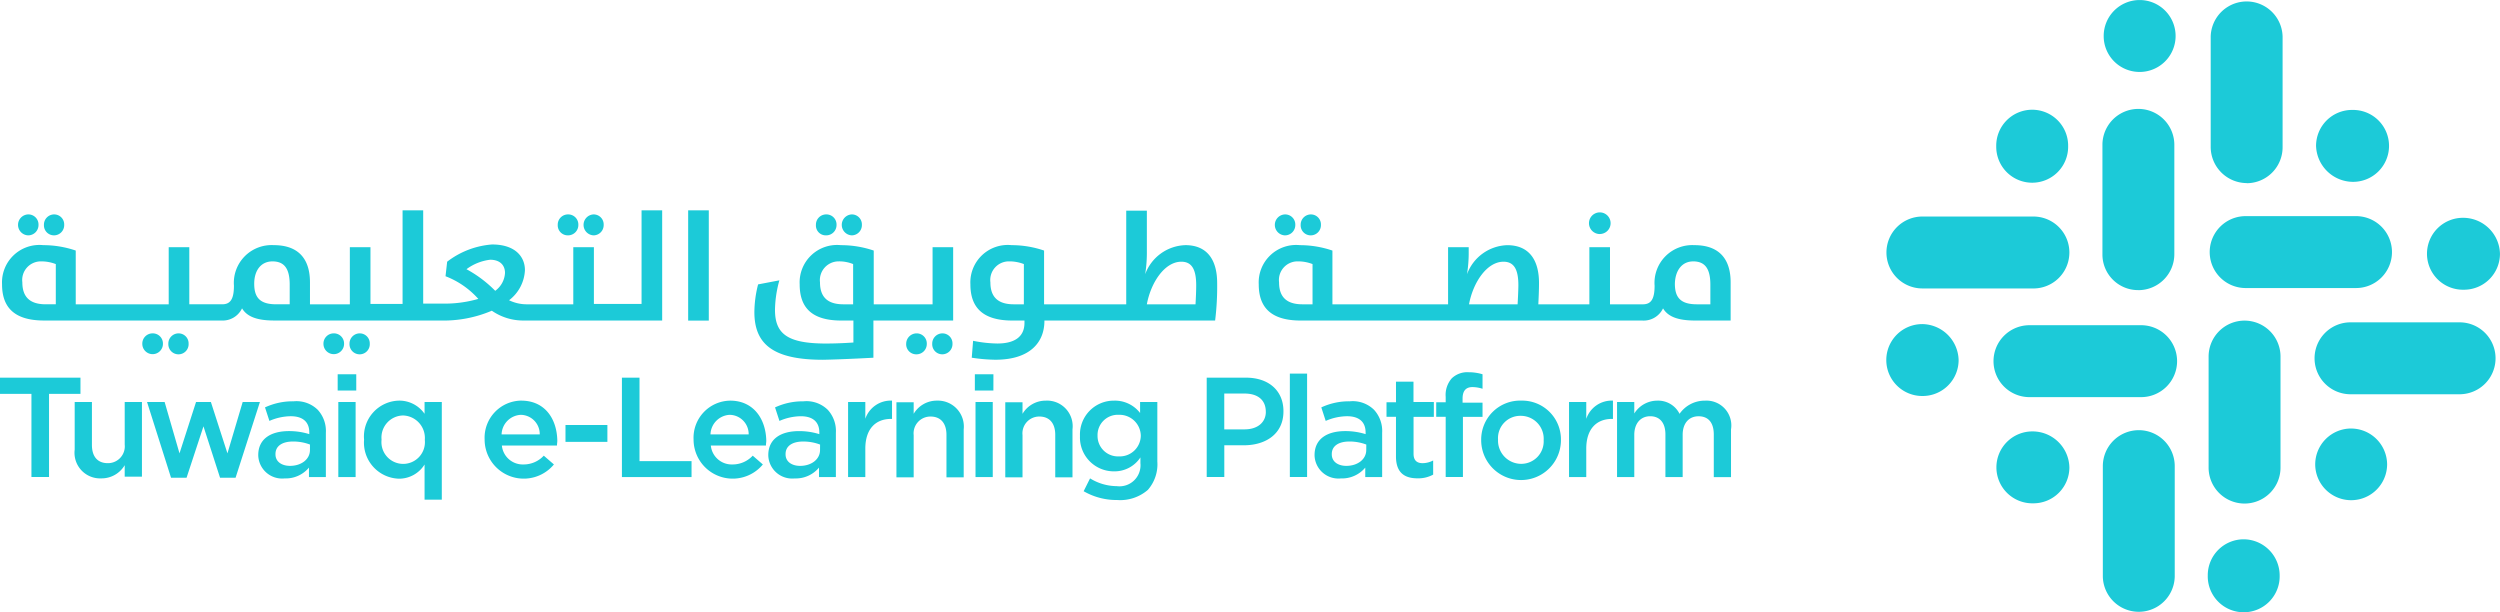 <svg xmlns="http://www.w3.org/2000/svg" width="213.165" height="52.222" viewBox="0 0 213.165 52.222">
    <defs>
        <style>
            .cls-1{fill:#1ccad8}
        </style>
    </defs>
    <g id="Group_266" transform="translate(-30 -14)">
        <g id="Group_158" transform="translate(190.835 14)">
            <path id="Path_5" d="M149.556 14.047a3.065 3.065 0 0 0 3.065-3.065v-.036a3.066 3.066 0 1 0-6.131 0v.036a3.065 3.065 0 0 0 3.066 3.065zm9.054 9.161a3.067 3.067 0 0 0 3.066-3.066v-9.377a3.066 3.066 0 0 0-6.131 0v9.41a3.035 3.035 0 0 0 3.065 3.029z" class="cls-1" transform="translate(-137.114 1.532)"/>
            <path id="Path_6" d="M142.786 25.561h9.41a3.066 3.066 0 1 0 0-6.133h-9.41a3.066 3.066 0 1 0 0 6.131zM161.253 7.1a3.066 3.066 0 1 0-3.065-3.066v.036a3.056 3.056 0 0 0 3.065 3.029zm-18.536 21.5a3.065 3.065 0 1 0 0 6.13h.036a3.065 3.065 0 0 0 3.065-3.065 3.142 3.142 0 0 0-3.1-3.066zm27.661-12.014a3.065 3.065 0 0 0 3.065-3.065V4.1a3.066 3.066 0 0 0-6.131 0v9.411a3.088 3.088 0 0 0 3.066 3.065z" class="cls-1" transform="translate(-139.65 -.965)"/>
            <path id="Path_7" d="M171.953 13.935a3.066 3.066 0 1 0 0-6.131h-.036a3.065 3.065 0 0 0-3.065 3.065 3.167 3.167 0 0 0 3.101 3.066zm-9.159 9.055h9.41a3.066 3.066 0 1 0 0-6.131h-9.41a3.066 3.066 0 0 0 0 6.131z" class="cls-1" transform="translate(-132.206 1.57)"/>
            <path id="Path_8" d="M162.714 41.926a3.066 3.066 0 0 0-3.066 3.065v.036a3.066 3.066 0 1 0 6.131 0v-.036a3.088 3.088 0 0 0-3.065-3.065zm9.162-9.447a3.065 3.065 0 0 0-3.066 3.066v.036a3.066 3.066 0 0 0 6.131 0v-.071a3.08 3.08 0 0 0-3.065-3.029zm9.3-9.052h-9.411a3.066 3.066 0 0 0 0 6.131h9.411a3.066 3.066 0 0 0 0-6.131zm.286-8.913a3.066 3.066 0 1 0 0 6.131h.036a3.066 3.066 0 0 0 3.065-3.066 3.142 3.142 0 0 0-3.097-3.065z" class="cls-1" transform="translate(-132.236 4.058)"/>
            <path id="Path_9" d="M149.607 27.8a3.066 3.066 0 1 0 0 6.131h.036a3.066 3.066 0 0 0 3.065-3.066 3.142 3.142 0 0 0-3.1-3.065z" class="cls-1" transform="translate(-137.095 8.985)"/>
            <path id="Path_10" d="M156.187 27.725a3.065 3.065 0 0 0-3.066 3.065v9.41a3.066 3.066 0 0 0 6.131 0v-9.411a3.065 3.065 0 0 0-3.065-3.065z" class="cls-1" transform="translate(-134.656 8.955)"/>
            <path id="Path_11" d="M158.837 21.3h-9.41a3.066 3.066 0 1 0 0 6.131h9.41a3.066 3.066 0 1 0 0-6.131zm8.875-.392a3.065 3.065 0 0 0-3.066 3.066v9.41a3.066 3.066 0 1 0 6.131 0v-9.41a3.065 3.065 0 0 0-3.065-3.066z" class="cls-1" transform="translate(-137.162 6.43)"/>
        </g>
        <g id="Group_31" transform="translate(-1289.173 -6.1)">
            <g id="Group_1" transform="translate(1319.173 38.034)">
                <path id="Path_1" d="M2.241 11.88a.88.88 0 0 0 .893-.893.863.863 0 0 0-.893-.893.894.894 0 0 0 0 1.786zm2.22 0a.873.873 0 0 0 .864-.893.856.856 0 0 0-.864-.893.873.873 0 0 0-.864.893.856.856 0 0 0 .864.893zm11.471 9.25a.856.856 0 0 0-.864-.893.873.873 0 0 0-.864.893.865.865 0 1 0 1.729 0zm-2.189 0a.863.863 0 0 0-.894-.893.873.873 0 0 0-.864.893.879.879 0 1 0 1.759 0zm15.445 0a.863.863 0 0 0-.893-.893.873.873 0 0 0-.864.893.879.879 0 1 0 1.758 0zm2.192 0a.856.856 0 0 0-.864-.893.873.873 0 0 0-.864.893.865.865 0 1 0 1.729 0zm19.08-9.25a.873.873 0 0 0 .864-.893.856.856 0 0 0-.864-.893.894.894 0 0 0 0 1.786zm-2.189 0a.88.88 0 0 0 .893-.893.863.863 0 0 0-.893-.893.873.873 0 0 0-.864.893.855.855 0 0 0 .865.893z" class="cls-1" transform="translate(.149 -9.746)"/>
                <path id="Path_2" d="M53.188 19.178h3.256V9.78h-1.758v7.984h-4.064v-4.843h-1.757v4.872h-4.007a3.449 3.449 0 0 1-1.47-.346 3.417 3.417 0 0 0 1.354-2.566c0-1.153-.836-2.19-2.8-2.19a7.146 7.146 0 0 0-3.832 1.47l-.139 1.239a7.175 7.175 0 0 1 2.795 1.932 10.326 10.326 0 0 1-3.112.4h-1.587V9.78h-1.758v7.984h-2.738v-4.843h-1.758v4.872h-3.4V15.92c0-1.932-.922-3.171-3.083-3.171a3.219 3.219 0 0 0-3.4 3.458c0 1.211-.346 1.585-1.008 1.585h-2.798v-4.87h-1.756v4.871H6.441V13.21a8.588 8.588 0 0 0-2.766-.461 3.191 3.191 0 0 0-3.517 3.342c0 1.9.98 3.084 3.574 3.084h15.131a1.828 1.828 0 0 0 1.758-1.037c.4.663 1.182 1.037 2.737 1.037h14.18a10.486 10.486 0 0 0 4.381-.836 4.682 4.682 0 0 0 2.738.836h8.53zM4.741 17.792h-.865c-1.383 0-1.988-.662-1.988-1.873a1.587 1.587 0 0 1 1.585-1.786 3.406 3.406 0 0 1 1.268.231v3.43zm19.944 0h-1.153c-1.383 0-1.873-.576-1.873-1.758 0-1.124.576-1.9 1.556-1.9s1.47.576 1.47 1.988v1.672zm17.521-1.152a10.344 10.344 0 0 0-2.449-1.84 4.208 4.208 0 0 1 2.017-.807c.864 0 1.269.49 1.269 1.124a2.022 2.022 0 0 1-.837 1.528zm18.213-6.859H58.66v9.4h1.759zm14.036 12.566v-3.17h6.8v-6.254H79.5v4.871h-5.017v-4.583a8.664 8.664 0 0 0-2.8-.461 3.191 3.191 0 0 0-3.515 3.344c0 1.9.951 3.083 3.544 3.083h1.038v1.873s-1.153.088-2.335.088c-3.314 0-4.352-.837-4.352-2.882a9.792 9.792 0 0 1 .375-2.507l-1.815.346a9.7 9.7 0 0 0-.317 2.363c0 2.767 1.642 4.064 5.851 4.064 1.733-.031 4.298-.175 4.298-.175zm-2.566-4.554c-1.383 0-1.988-.663-1.988-1.873a1.6 1.6 0 0 1 1.585-1.788 3.162 3.162 0 0 1 1.24.231v3.43zm-1.471-5.879a.88.88 0 0 0 .893-.893.863.863 0 0 0-.893-.893.873.873 0 0 0-.864.893.839.839 0 0 0 .864.893zm2.191 0a.873.873 0 0 0 .864-.893.856.856 0 0 0-.864-.893.894.894 0 0 0 0 1.786zm6.861 9.25a.856.856 0 0 0 .864.893.873.873 0 0 0 .864-.893.856.856 0 0 0-.864-.893.873.873 0 0 0-.864.894z" class="cls-1" transform="translate(.017 -9.78)"/>
                <path id="Path_3" d="M77.266 21.162a.857.857 0 0 0 .864.893.88.88 0 0 0 .894-.893.863.863 0 0 0-.893-.893.892.892 0 0 0-.864.893zm15.881-1.988h10.462a23.568 23.568 0 0 0 .173-3.2c0-1.988-.864-3.228-2.708-3.228a3.776 3.776 0 0 0-3.43 2.479 11.647 11.647 0 0 0 .144-1.96V9.807h-1.759v7.983h-7.005v-4.583a8.588 8.588 0 0 0-2.766-.461 3.192 3.192 0 0 0-3.516 3.344c0 1.9.98 3.084 3.574 3.084h1.037v.2c0 1.24-.922 1.759-2.305 1.759a10.971 10.971 0 0 1-2.076-.231l-.115 1.441a14.212 14.212 0 0 0 2.017.173c2.97 0 4.179-1.5 4.179-3.314v-.029zm7.58-5.016c.951 0 1.268.75 1.268 2.017 0 .491-.029 1.1-.058 1.615h-4.15c.345-1.873 1.527-3.632 2.94-3.632zM87.3 17.79h-.864c-1.383 0-1.989-.663-1.989-1.873a1.588 1.588 0 0 1 1.585-1.788 3.409 3.409 0 0 1 1.269.231zm24.467-5.878a.873.873 0 0 0 .864-.893.856.856 0 0 0-.864-.893.873.873 0 0 0-.864.893.856.856 0 0 0 .859.893zm-2.215 0a.88.88 0 0 0 .893-.893.863.863 0 0 0-.893-.893.894.894 0 0 0 0 1.786zm28.848 7.263h1.642a1.829 1.829 0 0 0 1.758-1.038c.4.663 1.182 1.037 2.738 1.037h3.027v-3.256c0-1.932-.923-3.171-3.084-3.171a3.219 3.219 0 0 0-3.4 3.458c0 1.211-.346 1.586-1.008 1.586h-2.795V12.92h-1.759v4.871h-4.352c.029-.605.058-1.21.058-1.815 0-1.989-.864-3.228-2.709-3.228a3.777 3.777 0 0 0-3.43 2.478 11.632 11.632 0 0 0 .144-1.959v-.347h-1.758v4.871h-9.862v-4.583a8.591 8.591 0 0 0-2.767-.461 3.191 3.191 0 0 0-3.515 3.344c0 1.9.98 3.083 3.573 3.083h27.5zm5.966-5.045c.98 0 1.47.576 1.47 1.989v1.671h-1.153c-1.383 0-1.873-.576-1.873-1.758.029-1.125.605-1.9 1.556-1.9zm-32.451 3.66h-.866c-1.383 0-1.988-.663-1.988-1.873a1.587 1.587 0 0 1 1.585-1.788 3.409 3.409 0 0 1 1.269.231zm17.493 0h-4.15c.346-1.873 1.528-3.632 2.94-3.632.951 0 1.268.749 1.268 2.017-.005.463-.034 1.068-.066 1.616zm7-5.994a.922.922 0 1 0-.922-.922.928.928 0 0 0 .921.926zM6.86 24.043H0v1.384h2.681v7.089h1.5v-7.089h2.68v-1.384z" class="cls-1" transform="translate(0 -9.777)"/>
                <path id="Path_4" d="M10.012 28.405a1.434 1.434 0 0 1-1.441 1.585c-.864 0-1.355-.547-1.355-1.556v-3.66h-1.47v4.064a2.184 2.184 0 0 0 2.277 2.449 2.287 2.287 0 0 0 1.988-1.124v.981h1.47v-6.37h-1.47zm10.059-3.632l-1.3 4.381-1.412-4.381h-1.265l-1.411 4.382-1.268-4.381h-1.5l2.046 6.457h1.325l1.441-4.381 1.413 4.381h1.325l2.075-6.457h-1.469zm4.324-.057a5.567 5.567 0 0 0-2.421.519l.375 1.153a4.655 4.655 0 0 1 1.816-.4c1.037 0 1.585.49 1.585 1.383v.144a5.755 5.755 0 0 0-1.729-.259c-1.557 0-2.623.663-2.623 2.046v.029a2.036 2.036 0 0 0 2.249 1.96 2.578 2.578 0 0 0 2.075-.922v.807h1.441V27.4a2.665 2.665 0 0 0-.692-1.959 2.59 2.59 0 0 0-2.071-.724zm1.412 4.149c0 .808-.749 1.355-1.7 1.355-.693 0-1.24-.346-1.24-.98v-.029c0-.664.547-1.067 1.5-1.067a4.026 4.026 0 0 1 1.441.259zm3.948-6.454H28.17V23.8h1.585zm-.055 2.363h-1.475v6.4H29.7v-6.4zm5.879 1.008a2.618 2.618 0 0 0-2.191-1.124 3.057 3.057 0 0 0-2.968 3.314V28a3.074 3.074 0 0 0 2.968 3.314 2.558 2.558 0 0 0 2.191-1.21v3h1.47v-8.33h-1.47zM35.6 28a1.855 1.855 0 1 1-3.689 0v-.029a1.877 1.877 0 0 1 1.845-2.047A1.919 1.919 0 0 1 35.6 28zm8.213-3.344A3.165 3.165 0 0 0 40.7 27.97V28a3.337 3.337 0 0 0 5.908 2.1l-.864-.749a2.334 2.334 0 0 1-1.729.749 1.79 1.79 0 0 1-1.845-1.614h4.7c0-.144.028-.288.028-.4-.026-1.843-1.034-3.428-3.08-3.428zm-1.667 2.884a1.725 1.725 0 0 1 1.644-1.671 1.642 1.642 0 0 1 1.61 1.671h-3.254zm9.023-.806h-3.574v1.441h3.573v-1.441zm2.738-4.034h-1.5v8.475h5.937v-1.357h-4.437V22.7zm7.722 1.96a3.165 3.165 0 0 0-3.113 3.314V28a3.337 3.337 0 0 0 5.908 2.1l-.864-.749a2.334 2.334 0 0 1-1.729.749 1.789 1.789 0 0 1-1.844-1.614h4.7c0-.144.029-.288.029-.4-.031-1.843-1.07-3.428-3.087-3.428zm-1.671 2.88a1.724 1.724 0 0 1 1.642-1.671 1.642 1.642 0 0 1 1.614 1.671zm7.926-2.823a5.571 5.571 0 0 0-2.421.519l.375 1.153a4.66 4.66 0 0 1 1.816-.4c1.037 0 1.585.49 1.585 1.383v.144a5.754 5.754 0 0 0-1.729-.259c-1.556 0-2.623.663-2.623 2.046v.029a2.037 2.037 0 0 0 2.249 1.96 2.578 2.578 0 0 0 2.075-.922v.807h1.439V27.4a2.665 2.665 0 0 0-.692-1.959 2.59 2.59 0 0 0-2.074-.724zm1.416 4.149c0 .808-.749 1.355-1.7 1.355-.692 0-1.239-.346-1.239-.98v-.029c0-.664.547-1.067 1.5-1.067a4.026 4.026 0 0 1 1.441.259zm3.861-2.652v-1.44h-1.47v6.4h1.47v-2.42c0-1.7.893-2.537 2.191-2.537h.086v-1.559a2.29 2.29 0 0 0-2.281 1.556zm6.111-1.556a2.291 2.291 0 0 0-1.989 1.124V24.8h-1.47v6.4h1.47v-3.6a1.433 1.433 0 0 1 1.441-1.585c.864 0 1.355.576 1.355 1.555v3.63h1.47v-4.092a2.213 2.213 0 0 0-2.281-2.45zm4.812-2.246H82.5V23.8h1.58zm-.057 2.362h-1.47v6.4h1.47zm4.526-.115a2.291 2.291 0 0 0-1.989 1.124V24.8h-1.47v6.4h1.47v-3.6A1.433 1.433 0 0 1 88 26.014c.864 0 1.355.576 1.355 1.555V31.2h1.47v-4.092a2.184 2.184 0 0 0-2.276-2.45zm8.068 1.095a2.711 2.711 0 0 0-2.247-1.095 2.886 2.886 0 0 0-2.911 3v.029a2.887 2.887 0 0 0 2.911 3 2.637 2.637 0 0 0 2.243-1.188v.49a1.794 1.794 0 0 1-2.017 1.96 4.388 4.388 0 0 1-2.277-.663l-.547 1.095a5.61 5.61 0 0 0 2.854.75 3.6 3.6 0 0 0 2.622-.864 3.311 3.311 0 0 0 .807-2.421v-5.073h-1.47v.98zm.029 1.9a1.792 1.792 0 0 1-1.873 1.759 1.743 1.743 0 0 1-1.816-1.759v-.029a1.726 1.726 0 0 1 1.816-1.758 1.815 1.815 0 0 1 1.873 1.788zm8.962-4.957h-3.342v8.475h1.5v-2.708h1.672c1.873 0 3.371-.981 3.371-2.882v-.029c0-1.729-1.239-2.854-3.2-2.854zm1.7 2.911c0 .893-.692 1.5-1.816 1.5h-1.729v-3.055h1.729c1.093 0 1.813.519 1.813 1.556zm3.518-3.256h-1.471v8.818h1.471zm3.631 2.364a5.562 5.562 0 0 0-2.42.519l.375 1.153a4.654 4.654 0 0 1 1.815-.4c1.037 0 1.586.49 1.586 1.383v.144a5.768 5.768 0 0 0-1.73-.259c-1.556 0-2.622.663-2.622 2.046v.029a2.036 2.036 0 0 0 2.247 1.96 2.582 2.582 0 0 0 2.076-.922v.807h1.441V27.4a2.665 2.665 0 0 0-.692-1.959 2.591 2.591 0 0 0-2.079-.724zm1.413 4.149c0 .808-.75 1.355-1.7 1.355-.692 0-1.239-.346-1.239-.98v-.029c0-.664.547-1.067 1.5-1.067a4.032 4.032 0 0 1 1.442.259zm4.005-5.822h-1.47V24.8h-.809v1.239h.807v3.372c0 1.412.749 1.873 1.844 1.873a2.66 2.66 0 0 0 1.327-.317V29.76a1.966 1.966 0 0 1-.894.231c-.49 0-.778-.231-.778-.807v-3.142h1.73v-1.268H119.9v-1.729zm5.908 1.786h-1.7v-.346c0-.663.289-.98.837-.98a2.861 2.861 0 0 1 .864.144V22.41a4.106 4.106 0 0 0-1.181-.173 1.919 1.919 0 0 0-1.442.519 2.143 2.143 0 0 0-.519 1.585v.459h-.807v1.239h.807v5.131h1.47v-5.128h1.672v-1.21zm3.286-.173a3.322 3.322 0 0 0-3.4 3.344v.029a3.4 3.4 0 0 0 6.8 0V28a3.305 3.305 0 0 0-3.403-3.342zM131 28.031a1.915 1.915 0 0 1-1.931 2.017 1.981 1.981 0 0 1-1.96-2.048v-.029a1.9 1.9 0 0 1 1.932-2.017A1.954 1.954 0 0 1 131 28.031zm3.632-1.816v-1.441h-1.469v6.4h1.469v-2.42c0-1.7.893-2.537 2.19-2.537h.086v-1.559a2.288 2.288 0 0 0-2.276 1.556zm10.117-1.556a2.618 2.618 0 0 0-2.162 1.124 2.04 2.04 0 0 0-1.9-1.124 2.319 2.319 0 0 0-1.96 1.095v-.98h-1.47v6.4h1.47v-3.6c0-.981.549-1.585 1.355-1.585s1.3.546 1.3 1.555v3.633h1.47v-3.6c0-1.038.576-1.585 1.354-1.585.837 0 1.3.546 1.3 1.555v3.632h1.469v-4.07a2.118 2.118 0 0 0-2.219-2.449z" class="cls-1" transform="translate(.622 -8.432)"/>
            </g>
        </g>
    </g>
</svg>

